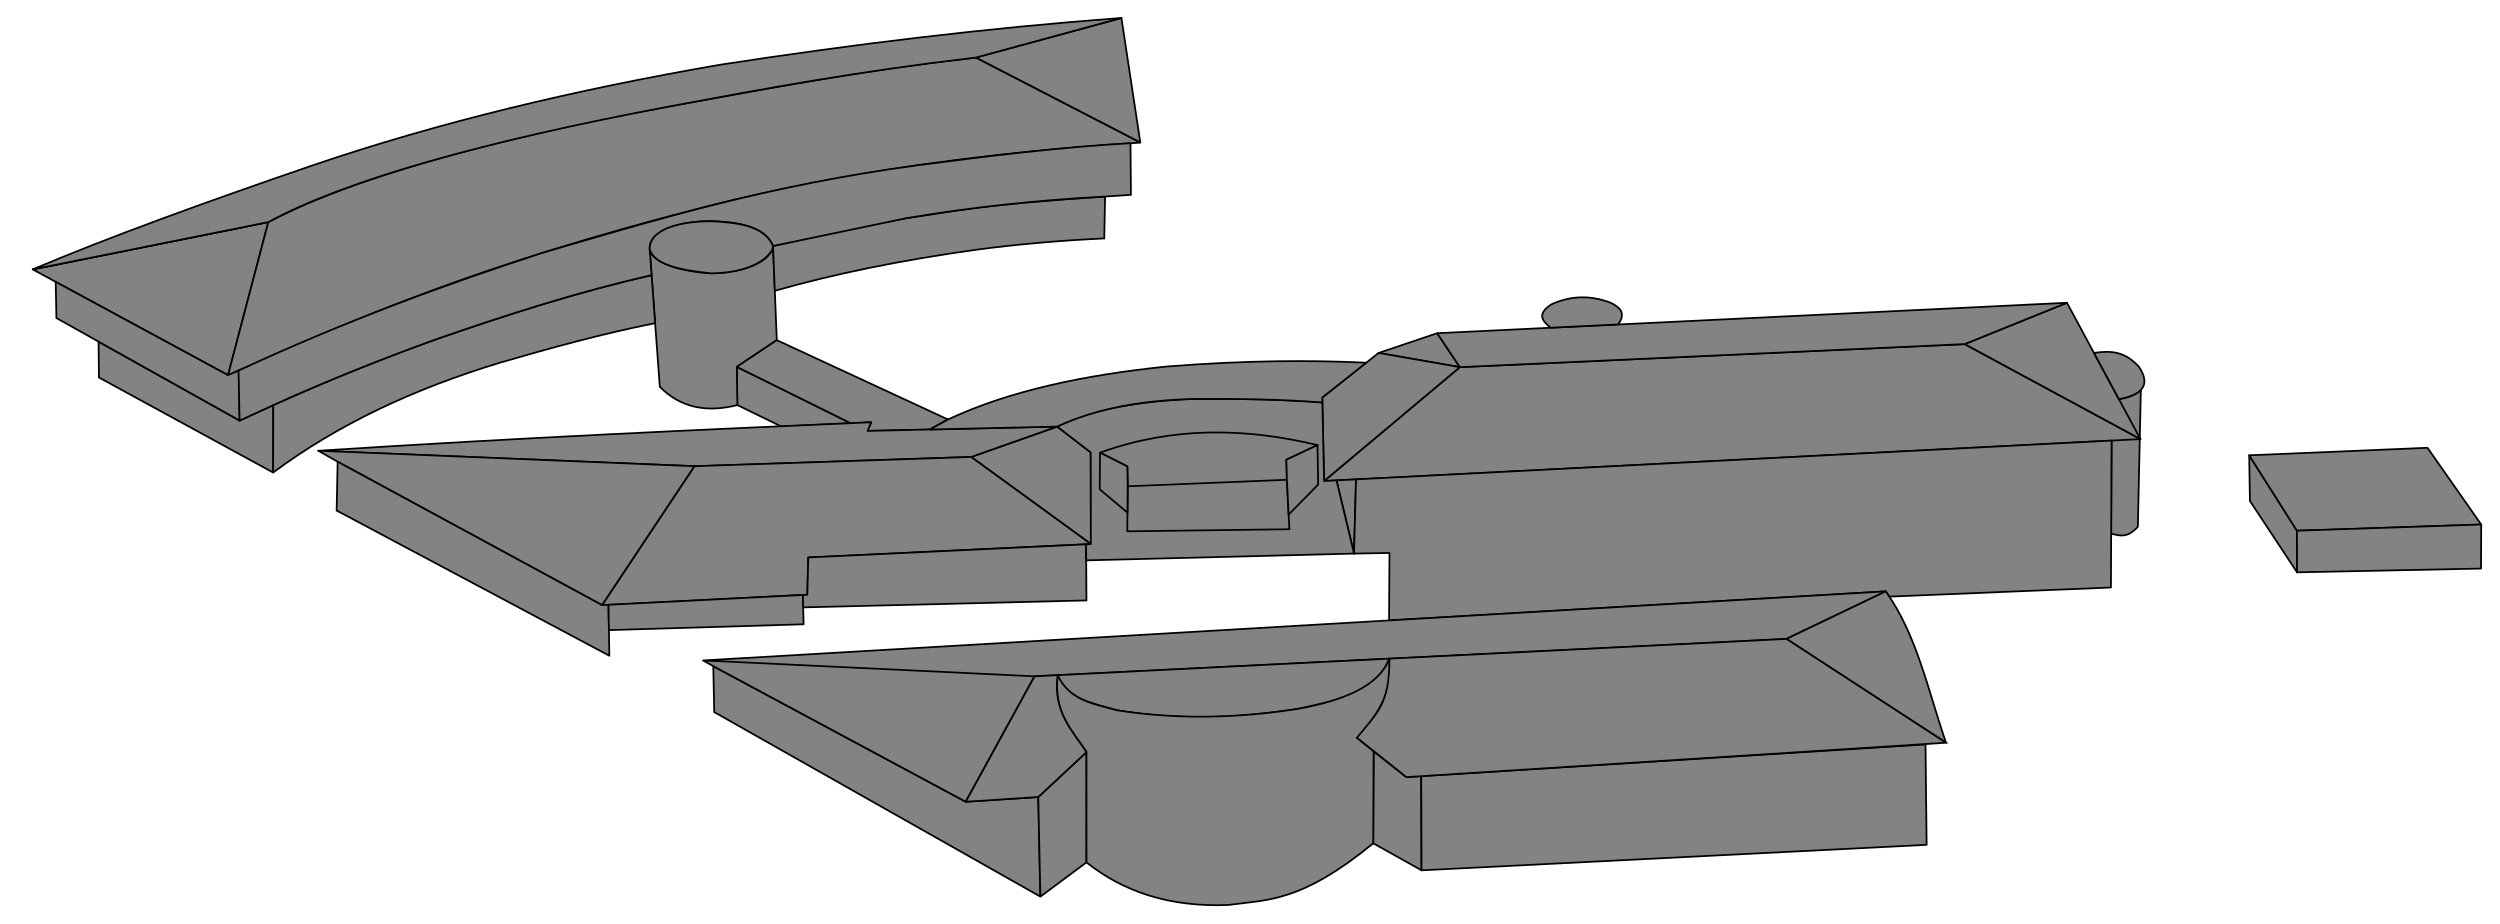 <?xml version="1.0" encoding="UTF-8" standalone="no"?>
<!-- Created with Inkscape (http://www.inkscape.org/) -->

<svg
   version="1.1"
   id="svg9"
   width="1417.333"
   height="524"
   viewBox="0 0 1417.333 524"
   xmlns="http://www.w3.org/2000/svg"
   xmlns:svg="http://www.w3.org/2000/svg">
  <defs
     id="defs13" />
  <g
     id="MI"
     style="display:inline">
    <path
       style="fill:#838383;fill-opacity:1;stroke:#000000;stroke-width:1px;stroke-linecap:round;stroke-linejoin:round;stroke-opacity:1"
       d="m 1275.555,283.996 -0.407,-25.872 27.061,42.747 0.058,23.601 -26.713,-40.476"
       id="path47751" />
    <path
       style="fill:#838383;fill-opacity:1;stroke:#000000;stroke-width:1px;stroke-linecap:round;stroke-linejoin:round;stroke-opacity:1"
       d="m 1275.148,258.124 27.061,42.747 104.472,-3.504 -30.456,-43.505 -101.077,4.262"
       id="path47753" />
    <path
       style="fill:#838383;fill-opacity:1;stroke:#000000;stroke-width:1px;stroke-linecap:round;stroke-linejoin:round;stroke-opacity:1"
       d="m 1302.209,300.871 104.472,-3.504 -0.09,24.967 -104.324,2.139 -0.058,-23.601"
       id="path47755" />
  </g>
  <g
     id="bat_E">
    <path
       style="fill:#838383;fill-opacity:1;stroke:#000000;stroke-width:1px;stroke-linecap:butt;stroke-linejoin:round;stroke-opacity:1"
       d="m 1196.892,302.548 c 4.546,1.041 8.908,2.952 15.126,-3.917 l 1.655,-75.368 0.104,-2.23 c -3.241,2.998 -7.657,4.427 -12.468,5.326 l -4.194,23.424 -0.222,52.765"
       id="path43261" />
    <path
       style="fill:#838383;fill-opacity:1;stroke:#000000;stroke-width:1px;stroke-linecap:butt;stroke-linejoin:round;stroke-opacity:1"
       d="m 750.661,272.7 18.118,-0.93 428.335,-21.988 16.367,-0.84 -99.638,-53.87 -286.206,13.075 -76.976,64.553"
       id="path41991" />
    <path
       style="fill:#838383;fill-opacity:1;stroke:#000000;stroke-width:1px;stroke-linecap:butt;stroke-linejoin:round;stroke-opacity:1"
       d="m 827.636,208.147 -46.112,-8.035 33.267,-11.212 12.845,19.247"
       id="path42059" />
    <path
       style="fill:#838383;fill-opacity:1;stroke:#000000;stroke-width:1px;stroke-linecap:round;stroke-linejoin:round;stroke-opacity:1"
       d="m 749.629,225.385 1.032,47.316 76.976,-64.553 -46.112,-8.035 -31.896,25.273"
       id="path42127" />
    <path
       style="fill:#838383;fill-opacity:1;stroke:#000000;stroke-width:1px;stroke-linecap:butt;stroke-linejoin:round;stroke-opacity:1"
       d="m 757.698,272.339 9.941,41.503 1.14,-42.072 -11.08,0.569"
       id="path42627" />
    <path
       style="fill:#838383;fill-opacity:1;stroke:#000000;stroke-width:1px;stroke-linecap:butt;stroke-linejoin:round;stroke-opacity:1"
       d="m 768.778,271.77 -1.14,42.072 20.114,-0.352 -0.251,38.227 281.58,-16.449 2.059,2.972 125.623,-5.161 0.35,-83.298 -428.335,21.988"
       id="path42697" />
    <path
       style="fill:#838383;fill-opacity:1;stroke:#000000;stroke-width:1px;stroke-linecap:butt;stroke-linejoin:round;stroke-opacity:1"
       d="m 1113.843,195.072 57.977,-23.423 41.662,77.293 -99.638,-53.87"
       id="path42765" />
    <path
       style="fill:#838383;fill-opacity:1;stroke:#000000;stroke-width:1px;stroke-linecap:butt;stroke-linejoin:round;stroke-opacity:1"
       d="m 814.791,188.9 12.845,19.247 286.206,-13.075 57.977,-23.423 -357.028,17.25"
       id="path42835" />
    <path
       style="fill:#838383;fill-opacity:1;stroke:#000000;stroke-width:1px;stroke-linecap:butt;stroke-linejoin:round;stroke-opacity:1"
       d="m 1187.134,200.063 14.174,26.296 c 10.354,-2.101 19.375,-6.294 11.403,-18.336 -8.071,-8.733 -15.309,-9.383 -25.577,-7.96"
       id="path42903" />
    <path
       style="fill:#838383;fill-opacity:1;stroke:#000000;stroke-width:1px;stroke-linecap:butt;stroke-linejoin:round;stroke-opacity:1"
       d="m 879.055,185.795 38.332,-1.852 c 4.682,-6.517 0.926,-9.553 -3.876,-12.159 -10.614,-4.096 -21.781,-4.74 -33.926,0.727 -8.803,5.784 -4.889,9.569 -0.53,13.284"
       id="path43627" />
  </g>
  <g
     id="bat_Cloctech"
     style="display:inline">
    <path
       style="fill:#838383;fill-opacity:1;stroke:#000000;stroke-width:1px;stroke-linecap:butt;stroke-linejoin:round;stroke-opacity:1;paint-order:normal"
       d="m 404.382,377.67 0.539,26.05 184.902,104.615 -1.19,-56.485 -41.131,2.691 z"
       id="path33557" />
    <path
       style="fill:#838383;fill-opacity:1;stroke:#000000;stroke-width:1px;stroke-linecap:butt;stroke-linejoin:round;stroke-opacity:1"
       d="m 589.823,508.335 26.13,-19.432 0.014,-62.511 -27.334,25.458 1.19,56.485"
       id="path35040" />
    <path
       style="fill:#838383;fill-opacity:1;stroke:#000000;stroke-width:1px;stroke-linecap:butt;stroke-linejoin:round;stroke-opacity:1"
       d="m 398.571,374.437 187.947,8.987 -39.016,71.117 -143.119,-76.872 -5.812,-3.232 187.947,8.987 13.073,-0.65 188.126,-9.359 225.075,-11.198 56.29,-26.948 -670.511,39.168"
       id="path35108" />
    <path
       style="fill:#838383;fill-opacity:1;stroke:#000000;stroke-width:1px;stroke-linecap:butt;stroke-linejoin:round;stroke-opacity:1"
       d="m 778.525,478.091 27.395,15.32 -0.192,-53.377 -8.433,0.53 -18.556,-14.602 -0.215,52.129"
       id="path35176" />
    <path
       style="fill:#838383;fill-opacity:1;stroke:#000000;stroke-width:1px;stroke-linecap:butt;stroke-linejoin:round;stroke-opacity:1"
       d="m 805.728,440.034 285.911,-17.982 0.631,56.903 -286.35,14.456 -0.192,-53.377"
       id="path35244" />
    <path
       style="fill:#838383;fill-opacity:1;stroke:#000000;stroke-width:1px;stroke-linecap:butt;stroke-linejoin:round;stroke-opacity:1"
       d="m 1103.235,421.074 c -10.087,-29.458 -16.542,-61.311 -34.154,-85.805 l -56.29,26.948 90.444,58.857"
       id="path35312" />
    <path
       style="fill:#838383;fill-opacity:1;stroke:#000000;stroke-width:1px;stroke-linecap:butt;stroke-linejoin:round;stroke-opacity:1"
       d="m 599.59,382.774 188.126,-9.359 c -8.54,20.361 -30.488,23.795 -52.374,28.556 -28.31,4.323 -62.181,7.301 -102.175,0.704 -13.04,-3.91 -28.367,-6.073 -33.577,-19.901"
       id="path35660" />
    <path
       style="fill:#838383;fill-opacity:1;stroke:#000000;stroke-width:1px;stroke-linecap:butt;stroke-linejoin:round;stroke-opacity:1"
       d="m 599.59,382.774 c -2.308,22.248 8.53,31.449 16.377,43.618 l -0.014,62.511 c 21.128,16.843 47.557,25.517 80.499,24.155 22.034,-3.042 41.095,-1.275 82.073,-34.967 l 0.215,-52.129 -9.43,-7.692 c 12.361,-13.182 20.861,-27.461 18.406,-44.855 -5.984,15.551 -25.874,23.791 -52.374,28.556 -34.059,5.232 -68.117,6.051 -102.175,0.704 -12.766,-3.634 -26.611,-5.21 -33.577,-19.901"
       id="path36132" />
    <path
       style="fill:#838383;fill-opacity:1;stroke:#000000;stroke-width:1px;stroke-linecap:butt;stroke-linejoin:round;stroke-opacity:1"
       d="m 547.501,454.542 41.131,-2.691 27.334,-25.458 c -8.283,-12.478 -19.137,-23.081 -16.377,-43.618 l -13.073,0.65 -39.016,71.117"
       id="path36832" />
    <path
       style="fill:#838383;fill-opacity:1;stroke:#000000;stroke-width:1px;stroke-linecap:butt;stroke-linejoin:miter;stroke-opacity:1"
       d="m 787.716,373.415 c -0.013,25.623 -6.345,29.895 -18.406,44.855 l 27.986,22.294 305.94,-19.49 -90.444,-58.857 -225.075,11.198"
       id="path37114" />
  </g>
  <g
     id="bat_B"
     style="display:inline">
    <path
       style="fill:#838383;fill-opacity:1;stroke:#000000;stroke-width:1px;stroke-linecap:butt;stroke-linejoin:round;stroke-opacity:1"
       d="m 129.274,212.707 22.849,-86.797 -133.62,26.818 13.075,7.08 97.695,52.898"
       id="path19952" />
    <path
       style="fill:#838383;fill-opacity:1;stroke:#000000;stroke-width:1px;stroke-linecap:butt;stroke-linejoin:round;stroke-opacity:1"
       d="m 418.031,229.648 v 0 l -0.324,-21.674 64.579,31.96 -39.407,1.826 z"
       id="path19954" />
    <path
       style="fill:#838383;fill-opacity:1;stroke:#000000;stroke-width:1px;stroke-linecap:butt;stroke-linejoin:round;stroke-opacity:1"
       d="m 374.066,219.267 c 11.389,11.608 26.095,14.941 43.966,10.382 l -0.324,-21.674 22.687,-15.133 -2.14,-53.37 c -1.802,10.74 -20.856,15.309 -35.287,15.506 -22.961,-1.533 -34.24,-8.101 -34.672,-13.961 z"
       id="path19956" />
    <path
       style="fill:#838383;fill-opacity:1;stroke:#000000;stroke-width:1px;stroke-linecap:butt;stroke-linejoin:round;stroke-opacity:1"
       d="m 646.5,80.863 -93.353,-48.212 82.62,-22.457 10.733,70.669"
       id="path19958" />
    <path
       style="fill:#838383;fill-opacity:1;stroke:#000000;stroke-width:1;stroke-linecap:butt;stroke-linejoin:round;stroke-miterlimit:4;stroke-dasharray:none;stroke-dashoffset:0;stroke-opacity:1;paint-order:normal"
       d="M 18.503,152.729 152.123,125.91 C 188.647,106.529 249.203,86.699 347.592,66.164 416.183,53.809 484.862,40.021 553.147,32.651 l 93.353,48.212 C 564.269,86.109 482.668,96.593 402.22,116.674 268.44,150.722 203.299,180.269 129.274,212.707 l 22.849,-86.797"
       id="path23353" />
    <path
       style="fill:#838383;fill-opacity:1;stroke:#000000;stroke-width:1px;stroke-linecap:butt;stroke-linejoin:round;stroke-opacity:1"
       d="m 55.878,193.692 0.211,20.326 98.766,53.888 0.062,-38.227 -19.075,8.758 z"
       id="path25469" />
    <path
       style="fill:#838383;fill-opacity:1;stroke:#000000;stroke-width:1px;stroke-linecap:butt;stroke-linejoin:round;stroke-opacity:1"
       d="m 31.579,159.809 0.402,20.512 23.897,13.372 79.963,44.744 -0.349,-28.456 -6.219,2.727 -97.695,-52.898"
       id="path25958" />
    <path
       style="fill:#838383;fill-opacity:1;stroke:#000000;stroke-width:1px;stroke-linecap:butt;stroke-linejoin:round;stroke-opacity:1"
       d="M 18.503,152.729 152.123,125.91 C 196.492,101.921 274.405,80.135 380.333,60.19 433.16,50.32 486.081,40.464 553.147,32.651 L 635.767,10.194 C 560.39,15.782 484.374,24.967 407.896,36.759 326.206,50.874 248.555,69.38 176.529,93.998 116.527,114.593 61.54,134.491 18.503,152.729"
       id="path26447" />
    <path
       style="fill:#838383;fill-opacity:1;stroke:#000000;stroke-width:1px;stroke-linecap:butt;stroke-linejoin:round;stroke-opacity:1"
       d="m 154.855,267.906 c 36.178,-26.956 79.55,-47.488 129.155,-62.455 28.183,-8.167 56.681,-16.085 87.397,-22.239 l -2.008,-27.235 c -44.633,10.247 -83.802,23.096 -122.117,36.352 -31.388,11.199 -62.117,23.773 -92.365,37.351 l -0.062,38.227"
       id="path26881" />
    <path
       style="fill:#838383;fill-opacity:1;stroke:#000000;stroke-width:1px;stroke-linecap:butt;stroke-linejoin:miter;stroke-opacity:1"
       d="m 438.255,139.472 1.018,25.382 c 33.46,-9.533 71.226,-17.277 113.448,-23.17 24.573,-3.328 48.996,-5.361 73.316,-6.508 l 0.461,-23.742 c -74.01,4.823 -84.535,8.354 -112.597,12.242 -25.851,4.675 -50.888,10.107 -75.646,15.797 z"
       id="path27315" />
    <path
       style="display:inline;fill:#838383;fill-opacity:1;stroke:#000000;stroke-width:1px;stroke-linecap:butt;stroke-linejoin:miter;stroke-opacity:1"
       d="m 640.913,81.228 0.239,29.238 -14.655,0.967 c -38.902,2.06 -76.445,6.141 -112.628,12.247 l -75.614,15.792 c -2.773,-6.957 -10.447,-11.917 -26.197,-13.584 -12.651,-1.312 -24.576,-0.189 -35.5,4.287 -4.023,2.75 -8.241,5.368 -8.263,10.843 l 1.103,14.959 c -40.474,9.177 -81.245,22.128 -122.117,36.352 -29.053,10.55 -59.222,22.322 -92.365,37.351 l -19.075,8.758 -0.62,-28.337 c 60.059,-27.87 116.614,-48.596 171.831,-66.594 65.172,-19.074 129.319,-38.583 213.028,-49.782 40.101,-5.267 80.253,-10.22 120.831,-12.538"
       id="path27578" />
    <path
       style="fill:#838383;fill-opacity:1;stroke:#000000;stroke-width:1px;stroke-linecap:butt;stroke-linejoin:miter;stroke-opacity:1"
       d="m 368.295,141.017 c 0.233,-11.634 18.446,-15.708 35.562,-15.572 13.664,0.833 29.266,2.119 34.397,14.026 0.656,2.575 -7.173,15.111 -34.787,15.498 -18.41,-1.738 -33.035,-5.125 -35.173,-13.952"
       id="path28858" />
    <path
       style="fill:#838383;fill-opacity:1;stroke:#000000;stroke-width:1px;stroke-linecap:butt;stroke-linejoin:round;stroke-opacity:1"
       d="m 440.394,192.841 97.048,44.982 -10.31,5.677 -35.248,0.805 2.001,-4.908 -11.599,0.537 -64.579,-31.96 22.687,-15.133"
       id="path45131" />
  </g>
  <g
     id="bat_Aadm"
     style="display:inline">
    <path
       style="fill:#838383;fill-opacity:1;stroke:#000000;stroke-width:1px;stroke-linecap:butt;stroke-linejoin:round;stroke-opacity:1"
       d="m 550.551,259.063 48.796,-17.212 19.019,14.64 0.074,51.951 -67.888,-49.378"
       id="path37905" />
    <path
       style="fill:#838383;fill-opacity:1;stroke:#000000;stroke-width:1px;stroke-linecap:butt;stroke-linejoin:round;stroke-opacity:1"
       d="m 599.347,241.851 -107.462,2.454 2.001,-4.908 c -98.592,4.297 -197.846,8.716 -313.444,16.156 l 213.225,8.746 156.884,-5.237 48.796,-17.212"
       id="path37973" />
    <path
       style="fill:#838383;fill-opacity:1;stroke:#000000;stroke-width:1px;stroke-linecap:butt;stroke-linejoin:round;stroke-opacity:1"
       d="m 393.667,264.3 -52.371,78.759 116.401,-5.892 0.537,-21.127 160.205,-7.6 -67.888,-49.378 -156.884,5.237"
       id="path38136" />
    <path
       style="fill:#838383;fill-opacity:1;stroke:#000000;stroke-width:1px;stroke-linecap:butt;stroke-linejoin:round;stroke-opacity:1"
       d="M 341.296,343.06 191.421,261.782 180.442,255.554 l 213.225,8.746 -52.371,78.759"
       id="path38335" />
    <path
       style="fill:#838383;fill-opacity:1;stroke:#000000;stroke-width:1px;stroke-linecap:butt;stroke-linejoin:round;stroke-opacity:1"
       d="m 191.421,261.782 -0.575,27.662 154.613,82.311 -0.245,-14.527 -0.242,-14.354 -3.676,0.186 -149.874,-81.278"
       id="path38403" />
    <path
       style="fill:#838383;fill-opacity:1;stroke:#000000;stroke-width:1px;stroke-linecap:butt;stroke-linejoin:round;stroke-opacity:1"
       d="m 345.214,357.227 110.366,-3.299 -0.229,-9.588 -0.169,-7.044 -110.211,5.578 0.242,14.354"
       id="path38471" />
    <path
       style="fill:#838383;fill-opacity:1;stroke:#000000;stroke-width:1px;stroke-linecap:butt;stroke-linejoin:round;stroke-opacity:1"
       d="m 455.351,344.34 160.597,-3.939 -0.208,-31.812 -157.506,7.452 -0.537,21.127 -2.515,0.127 0.169,7.044"
       id="path38539" />
  </g>
  <g
     id="bat_Abib"
     style="display:inline">
    <path
       style="fill:#838383;fill-opacity:1;stroke:#000000;stroke-width:1px;stroke-linecap:round;stroke-linejoin:round;stroke-opacity:1"
       d="m 767.639,313.842 -151.839,3.853 -0.06,-9.106 2.699,-0.148 -0.074,-51.951 -19.019,-14.64 c 16.23,-8.21 39.751,-14.121 77.071,-15.679 24.914,-0.158 49.535,0.178 73.272,2.003 l 0.971,44.524 7.038,-0.361 9.941,41.503"
       id="path45456" />
    <path
       style="fill:#838383;fill-opacity:1;stroke:#000000;stroke-width:1px;stroke-linecap:round;stroke-linejoin:round;stroke-opacity:1"
       d="m 639.334,275.692 90.257,-3.694 1.386,28.034 -91.886,1.196 0.243,-25.536 -0.214,-11.261 -15.482,-7.798 c 41.676,-15.069 82.67,-13.995 123.3,-4.295 l -17.655,8.292 0.308,11.368 -90.257,3.694"
       id="path45450" />
    <path
       style="fill:#838383;fill-opacity:1;stroke:#000000;stroke-width:1px;stroke-linecap:round;stroke-linejoin:round;stroke-opacity:1"
       d="m 639.192,290.635 -15.734,-13.231 0.181,-20.771 15.482,7.798 0.214,11.261 -0.142,14.943"
       id="path45452" />
    <path
       style="fill:#838383;fill-opacity:1;stroke:#000000;stroke-width:1px;stroke-linecap:round;stroke-linejoin:round;stroke-opacity:1"
       d="m 730.567,291.748 16.734,-17.026 -0.363,-22.384 -17.655,8.292 0.308,11.368 0.976,19.75"
       id="path45454" />
    <path
       style="fill:#838383;fill-opacity:1;stroke:#000000;stroke-width:1px;stroke-linecap:round;stroke-linejoin:round;stroke-opacity:1"
       d="m 527.133,243.501 72.214,-1.649 c 23.097,-10.704 49.275,-14.9 77.071,-15.679 24.834,-0.154 49.43,0.17 73.272,2.003 l -0.061,-2.791 24.922,-19.748 c -31.921,-1.532 -68.139,-1.357 -112.678,2.121 -46.959,4.8 -89.572,13.74 -124.431,30.066 l -10.31,5.677"
       id="path46179" />
  </g>
</svg>
